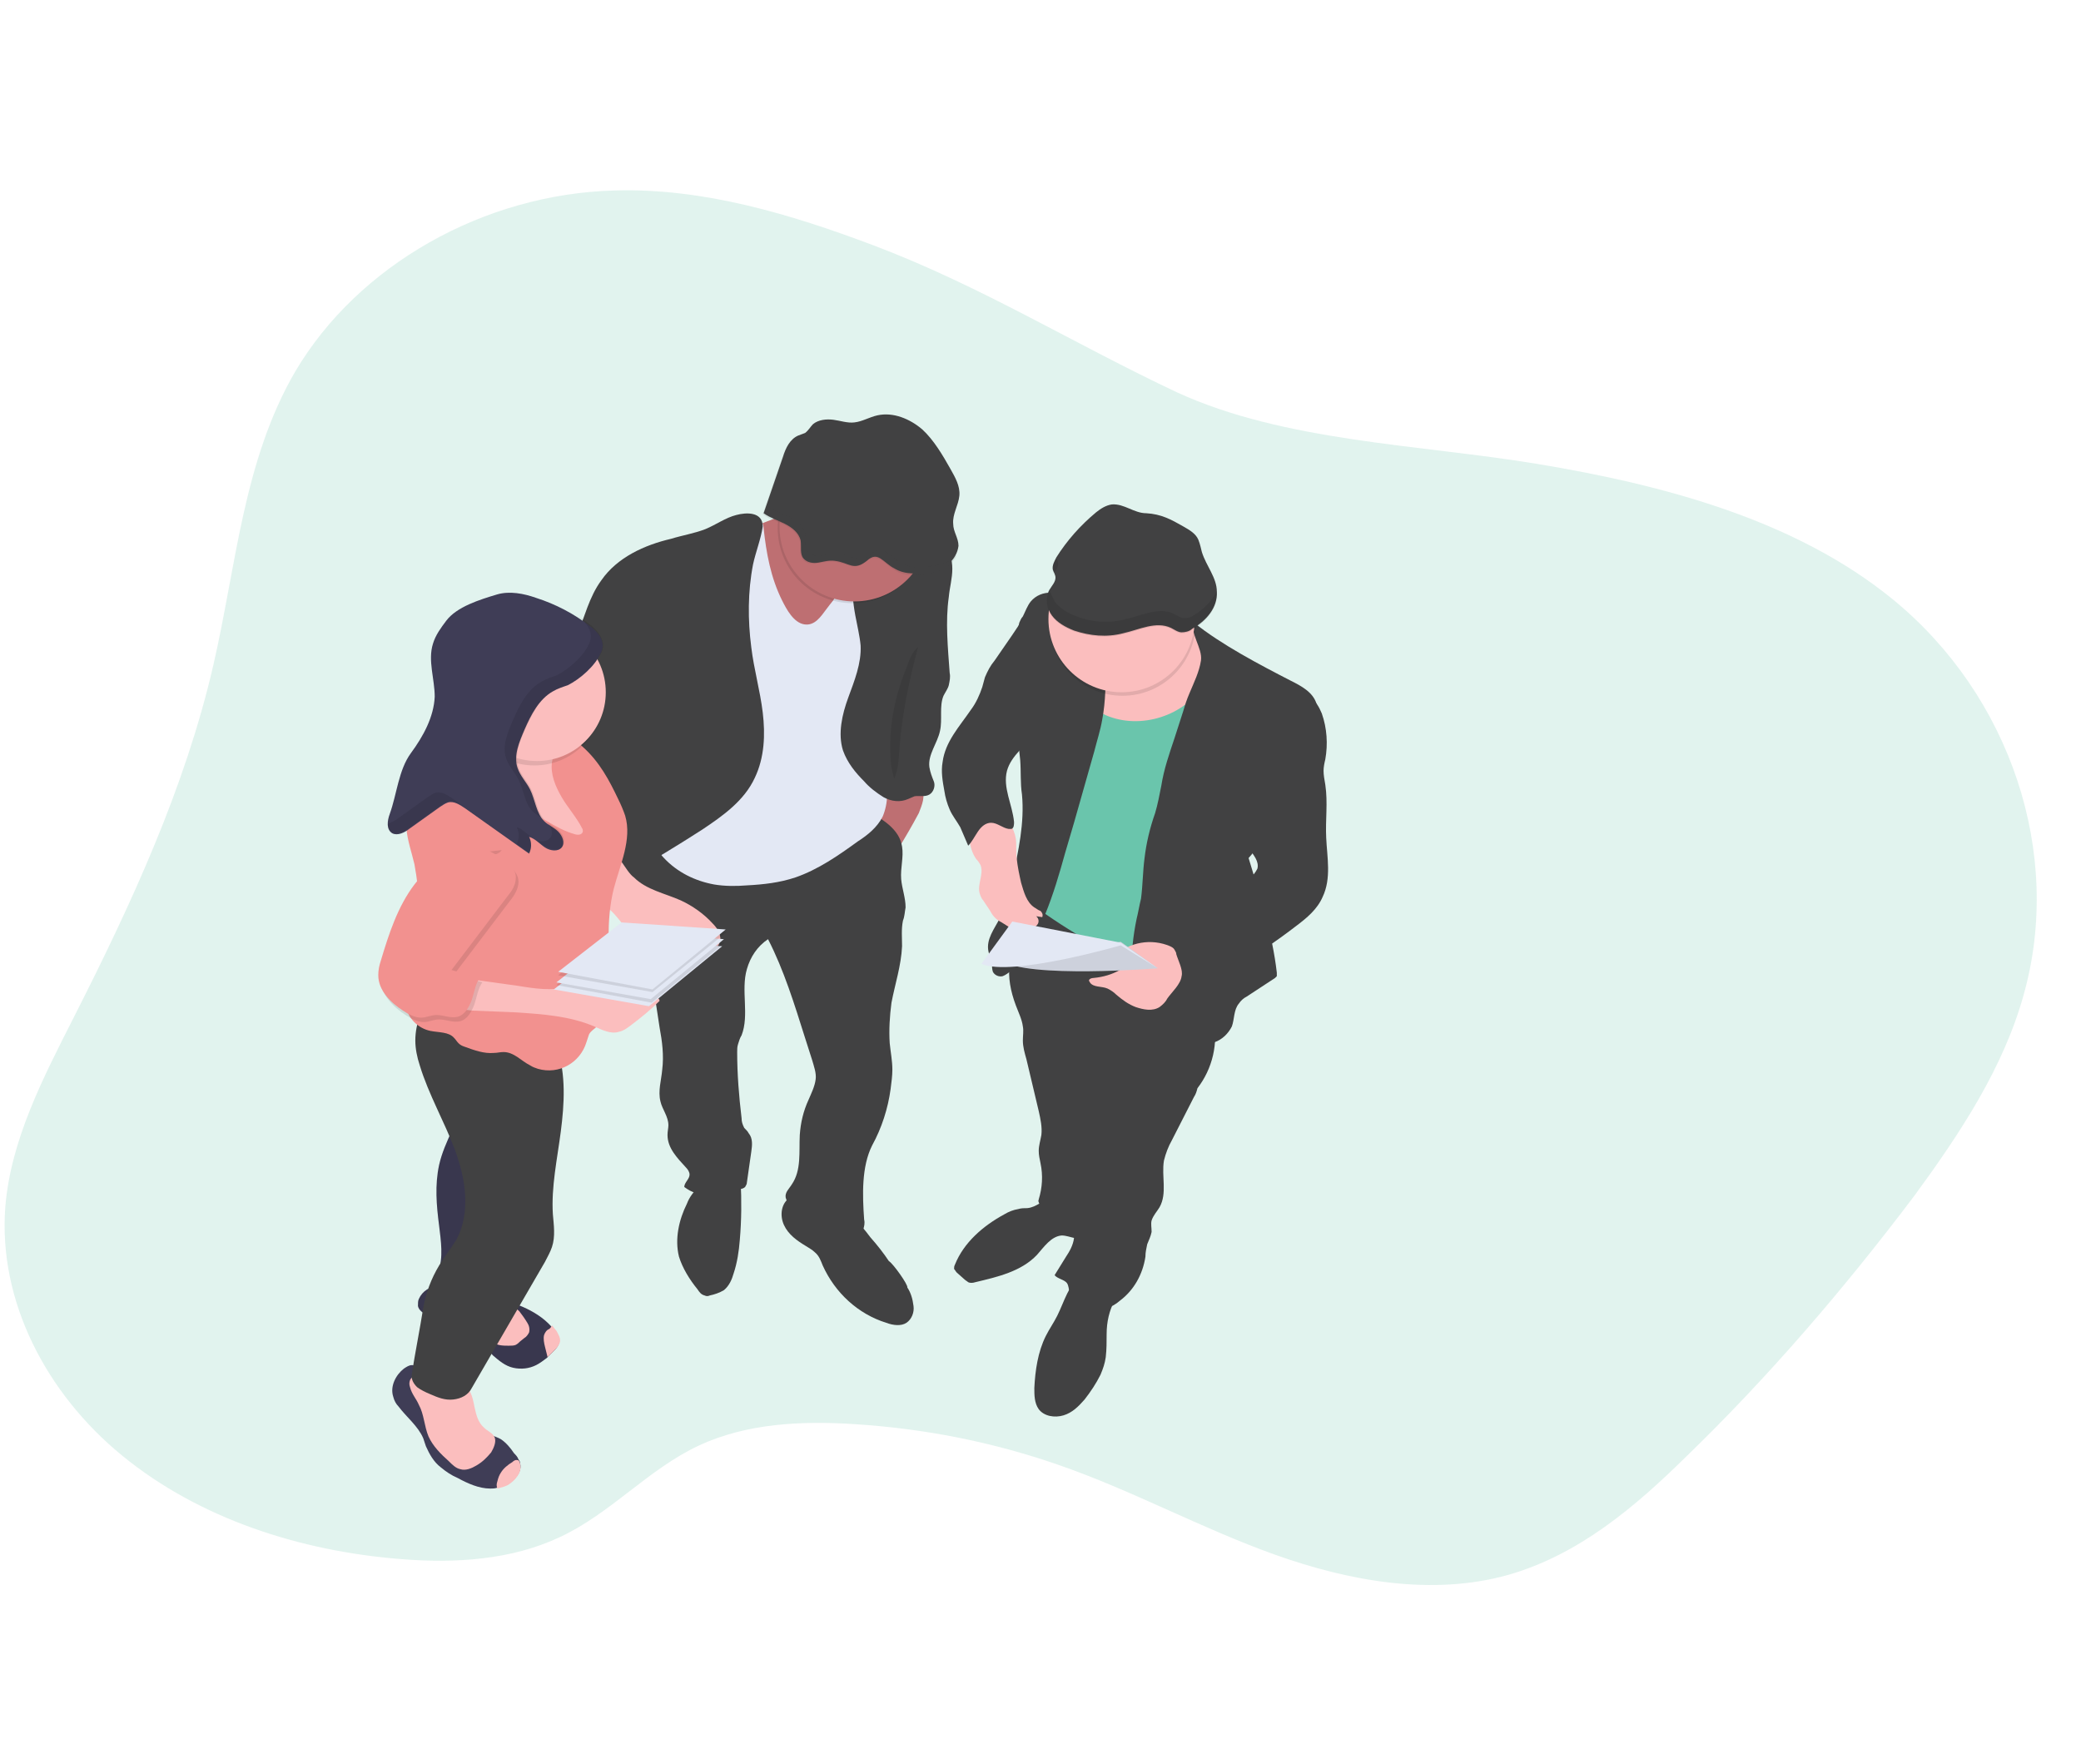 <?xml version="1.0" encoding="utf-8"?>
<!-- Generator: Adobe Illustrator 24.0.2, SVG Export Plug-In . SVG Version: 6.00 Build 0)  -->
<svg version="1.1" id="Layer_1" xmlns="http://www.w3.org/2000/svg" xmlns:xlink="http://www.w3.org/1999/xlink" x="0px" y="0px"
	 viewBox="0 0 236 200" style="enable-background:new 0 0 236 200;" xml:space="preserve">
<style type="text/css">
	.st0{opacity:0.2;fill:#6AC5AC;enable-background:new    ;}
	.st1{fill:#414142;}
	.st2{fill:#6AC5AC;}
	.st3{fill:#BE6F72;}
	.st4{fill:#3F3D56;}
	.st5{fill:#FBBEBE;}
	.st6{opacity:0.1;enable-background:new    ;}
	.st7{fill:#E3E8F4;}
	.st8{fill:#F2918F;}
	.st9{opacity:0.1;}
	.st10{opacity:0.1;fill:#414142;enable-background:new    ;}
</style>
<g>
	<path class="st0" d="M99,27.8c-9.3-3.5-19.2-6.5-29.3-6.2C54.8,22,40.6,30.1,33.5,42.1c-5.9,10.1-6.7,22-9.3,33.3
		c-3.2,13.9-9.3,27.1-15.8,39.9c-3.5,6.9-7.2,14-7.8,21.6c-0.8,10.6,4.6,21.1,13.3,28.2s20.1,10.8,31.6,11.7
		c6.1,0.5,12.5,0.1,18-2.5c5.8-2.7,10-7.7,15.8-10.4c5.4-2.5,11.6-2.8,17.7-2.4c7.8,0.5,15.5,2,23,4.6c8.4,2.9,16.2,7.2,24.6,10.2
		c8.4,3,17.8,4.7,26.4,2.3c8.1-2.3,14.5-7.8,20.2-13.4c9.3-9,17.9-19,25.9-29.6c5.2-7.1,10.1-14.5,12.4-22.8
		C234,96.8,228,78.9,214.7,68c-11-9-25.9-13-40.4-15.4c-13.3-2.2-28.6-2.5-40.8-8.1C121.8,39,111.2,32.4,99,27.8z"/>
	<path class="st1" d="M116.5,137c-0.3,0-0.7,0-1,0.1c-0.6,0.1-1.1,0.3-1.6,0.6c-2.4,1.3-4.6,3.2-5.6,5.7c-0.1,0.2-0.1,0.3-0.1,0.5
		c0.1,0.1,0.2,0.3,0.3,0.4l0.9,0.8c0.1,0.1,0.3,0.2,0.4,0.3c0.2,0.1,0.5,0.1,0.8,0c2.5-0.6,5.2-1.2,7-3.1c0.8-0.9,1.6-2.1,2.8-2.2
		c0.5,0,1,0.2,1.5,0.3s1.1-0.2,1.2-0.7c0-0.2,0-0.5-0.1-0.7l-0.8-2.5c-0.2-0.7-2.3-0.7-3-0.6C118.3,136,117.6,136.9,116.5,137z"/>
	<path class="st1" d="M125.5,151.3c0,0.9,0,1.7-0.1,2.6c-0.1,0.7-0.3,1.3-0.6,2c-0.5,1-1.1,1.9-1.8,2.8c-0.7,0.8-1.4,1.5-2.4,1.8
		c-1,0.3-2.2,0.1-2.8-0.7c-0.5-0.7-0.5-1.6-0.5-2.4c0.1-2,0.4-4.1,1.3-5.9c0.4-0.8,0.9-1.5,1.3-2.3c0.8-1.6,1.3-3.6,2.8-4.7
		c0.9,0.4,1.9,0.7,2.9,0.8c0.4,0,1.5,0.1,1.6,0.6c0.1,0.3-0.6,1.3-0.8,1.6C125.8,148.6,125.5,149.9,125.5,151.3z"/>
	<path class="st1" d="M115.2,114c0.3,0.8,0.7,1.6,0.8,2.4c0.1,0.5,0,1,0,1.6c0,0.7,0.2,1.4,0.4,2.1l1.4,5.9c0.2,0.9,0.4,1.8,0.3,2.7
		c-0.1,0.6-0.3,1.2-0.3,1.8c0,0.5,0.1,0.9,0.2,1.4c0.3,1.4,0.2,2.8-0.2,4.1c0,0.1-0.1,0.2,0,0.3c0,0.2,0.2,0.3,0.3,0.4
		c1.6,0.8,3.2,1.4,5,1.7c1.6-3.8,2.7-7.7,3.3-11.7c0.4-2.4,0.5-4.9,1-7.3c0-0.1,0.1-0.3,0.2-0.4c0.2-0.1,0.4-0.1,0.6,0
		c2.6,1.3,5.2,2.7,7.6,4.4c1.7-2.2,2.4-5.1,1.8-7.9c-0.3-1.2-0.7-2.3-1.3-3.4c-0.6-1.3-1.3-2.5-2.2-3.7c-1.9-2.4-4.7-3.9-7.6-5
		c-1.8-0.6-3.6-1.1-5.4-1.6c-1-0.3-2.7-1.2-3.7-0.5c-1,0.7-1.7,2.5-2.1,3.6c-0.5,1.4-0.8,2.9-0.8,4.4
		C114.3,110.8,114.6,112.4,115.2,114z"/>
	<path class="st1" d="M136,121.1c-0.5,0.6-0.1,1.5-0.2,2.3c-0.1,0.4-0.2,0.7-0.4,1l-2.5,4.9c-0.4,0.7-0.7,1.5-0.9,2.3
		c-0.3,1.8,0.4,3.7-0.5,5.3c-0.3,0.5-0.7,0.9-0.9,1.5c-0.1,0.4,0,0.8,0,1.3c-0.1,0.5-0.3,0.9-0.5,1.4c-0.1,0.5-0.2,0.9-0.2,1.4
		c-0.3,2-1.3,3.8-2.9,5c-0.9,0.8-2,1.1-3.2,1.1c-1.2-0.1-2.3-0.9-2.5-2c-0.1-0.4-0.1-0.8-0.3-1.1c-0.3-0.4-1.1-0.5-1.4-0.9l1.3-2.1
		c0.4-0.6,0.8-1.3,0.9-2.1c0.1-0.9-0.4-1.9-0.2-2.8c0.1-0.8,0.7-1.4,0.9-2.2c0.2-1-0.2-2-0.4-2.9c-0.6-2.4,0.1-4.9,0.7-7.2
		c0.8-3.1,1.7-6.3,3.4-9.1C129.4,117.8,132.5,119.6,136,121.1z"/>
	<path class="st2" d="M136,71.8c0.2,0.5,0.1,1.2,0.1,1.7c-0.1,1.3,0.2,2.6,0.1,3.9c-0.1,1.3-0.5,2.6-0.7,3.8
		c-0.8,3.6-0.6,7.4-1.3,11.1c-0.9,4.5-3.2,8.7-3.6,13.3c-0.1,1.5-0.1,3-0.9,4.3c-4.7-2.1-9.2-4.7-13.4-7.9
		c0.9-6.8,1.8-13.5,1.7-20.4c-0.1-0.8,0-1.6,0.2-2.5c0.2-0.7,0.5-1.3,0.9-1.9c1-1.6,2.1-3.2,3.2-4.7c0.7-1,1.5-2,2.6-2.5
		c1.1-0.5,2.5-0.3,3.7,0c1.5,0.3,2.9,0.5,4.4,0.8C133.8,71.1,135.6,70.7,136,71.8z"/>
	<path class="st3" d="M100.6,97.7c-0.6-0.6-1.3-1.2-2-1.6c0.9-1.1,0.7-2.7,1-4.2c0.2-0.9,0.5-1.8,0.8-2.7c0.1-0.2,0.2-0.5,0.5-0.6
		c0.2,0,0.3,0,0.5,0.1c0.8,0.3,2.4,0.3,3,0.8c0.7,0.6,0.1,1.9-0.2,2.7C104,92.6,101,98.1,100.6,97.7z"/>
	<path class="st1" d="M102.9,146c0.4,0.6,0.6,1.3,0.7,2.1c0.1,0.7-0.2,1.5-0.8,1.9s-1.5,0.3-2.3,0c-3.2-1-5.8-3.4-7.2-6.5
		c-0.2-0.5-0.4-1.1-0.9-1.5c-0.3-0.3-0.7-0.5-1-0.7c-1-0.6-2-1.3-2.5-2.4c-0.5-1.1-0.3-2.5,0.7-3.1c0.6-0.4,1.3-0.4,2-0.3
		c0.7,0.2,1.3,0.5,1.9,0.8c1,0.5,2.2,1,3.1,1.7c0.8,0.6,1.5,1.5,2.1,2.3c0.8,0.9,1.5,1.8,2.1,2.7C101.3,143.3,103,145.7,102.9,146z"
		/>
	<path class="st1" d="M83.9,140.6c-0.1,1.3-0.3,2.6-0.7,3.8c-0.2,0.7-0.5,1.4-1.1,1.9c-0.5,0.3-1.1,0.5-1.6,0.6
		c-0.2,0.1-0.4,0.1-0.6,0c-0.4-0.1-0.6-0.4-0.8-0.7c-0.9-1.1-1.7-2.4-2.1-3.7c-0.5-2,0-4.2,0.9-6c0.3-0.8,0.8-1.4,1.4-2
		c0.7-0.6,1.6-1,2.5-1.1c1-0.2,2.1-0.6,2.2,0.6C84.1,136.1,84.1,138.3,83.9,140.6z"/>
	<path class="st1" d="M98.2,91.9c1.8,0.9,3.8,2.1,4.1,4.1c0.2,1.2-0.2,2.4-0.1,3.7c0.1,1.1,0.5,2.1,0.5,3.2c-0.1,0.5-0.1,1-0.3,1.5
		c-0.2,1-0.1,1.9-0.1,2.9c-0.1,2.2-0.8,4.3-1.2,6.4c-0.2,1.5-0.3,3.1-0.2,4.6c0.1,1,0.3,2,0.3,3c0,0.7-0.1,1.4-0.2,2.2
		c-0.3,2.2-1,4.4-2.1,6.4c-1.2,2.4-1.1,5.6-0.9,8.4c0.1,0.4,0,0.8-0.1,1.1c-0.3,0.6-1.1,0.7-1.8,0.6c-2.5-0.2-4.8-1.4-6.5-3.3
		c-0.2-0.2-0.4-0.5-0.5-0.9c-0.1-0.6,0.4-1,0.7-1.5c1.1-1.6,0.8-3.7,0.9-5.6c0.1-1.4,0.4-2.7,1-4c0.3-0.7,0.7-1.5,0.8-2.3
		c0.1-0.7-0.2-1.5-0.4-2.2l-0.8-2.5c-1.2-3.8-2.4-7.7-4.2-11.2c-1.2,0.8-2,2-2.4,3.4c-0.7,2.4,0.3,5.2-0.6,7.5
		c-0.2,0.3-0.3,0.7-0.4,1c-0.1,0.3-0.1,0.6-0.1,0.9c0,2.5,0.2,5,0.5,7.5c0,0.4,0.1,0.7,0.3,1.1c0.2,0.2,0.4,0.4,0.5,0.6
		c0.5,0.6,0.4,1.4,0.3,2.1l-0.5,3.5c0,0.2-0.1,0.3-0.2,0.5c-0.1,0.1-0.3,0.2-0.4,0.2c-1.6,0.5-3.4,0.7-5.1,0.5
		c-0.5-0.1-1-0.4-1.4-0.7c0-0.5,0.6-0.9,0.6-1.4c0-0.3-0.2-0.6-0.4-0.8c-1-1.1-2.1-2.2-2.1-3.7c0-0.4,0.1-0.8,0.1-1.1
		c0-1-0.7-1.8-0.9-2.7c-0.3-1.2,0.1-2.4,0.2-3.6c0.2-1.6,0-3.2-0.3-4.8l-0.9-5.9c-0.1-0.9-0.3-1.8-0.5-2.7c-0.3-0.9-0.7-1.7-1.1-2.5
		c-0.8-1.7-1.5-3.4-2.2-5.2c-0.2-0.5-0.4-1-0.4-1.5c0-0.9,0.4-1.7,1-2.4c1.1-1.3,2.5-2.2,4.1-2.5c0.3-0.1,0.6-0.1,0.8,0
		c0.2,0.1,0.4,0.2,0.6,0.3c4.1,2.7,9.1,3.3,13.7,1.6c0.3,0.2,0.7,0.1,1,0c0.8-0.4,1.5-1,2.2-1.6C94.7,93.3,96.5,92.3,98.2,91.9z"/>
	<path class="st4" d="M44.6,158.4c0.1,0.4,0.3,0.8,0.6,1.1c0.9,1.2,2.2,2.2,2.8,3.6c0.1,0.3,0.2,0.6,0.3,0.9
		c0.4,0.9,0.9,1.8,1.7,2.4c0.6,0.5,1.2,0.9,1.9,1.2c1.1,0.6,2.4,1.2,3.7,1.2c0.3,0,0.5,0,0.8-0.1c0.4-0.1,0.8-0.2,1.2-0.4
		c0.8-0.5,1.6-1.4,1.4-2.3c0-0.2-0.1-0.4-0.2-0.5c-0.1-0.3-0.3-0.5-0.5-0.7c-0.4-0.6-0.9-1.2-1.5-1.6c-0.7-0.4-1.6-0.5-2.3-1.1
		c-0.3-0.2-0.5-0.5-0.7-0.8c-0.6-0.9-1-1.9-1.3-2.9c-0.2-0.8-0.3-1.6-0.9-2.2s-1.3-0.7-2.1-0.8c-0.3-0.1-0.5-0.1-0.8-0.1
		c-0.4,0-0.8,0.1-1.1-0.1c-0.3-0.2-0.5-0.4-0.9-0.4c-0.3,0-0.6,0.2-0.9,0.4C44.9,155.9,44.2,157.2,44.6,158.4z"/>
	<path class="st5" d="M53.8,159.5c0.2,0.9,0.4,1.8,1.1,2.4c0.4,0.4,1,0.6,1.2,1.1s-0.1,1.2-0.4,1.7c-0.5,0.6-1,1.1-1.7,1.5
		c-0.5,0.3-1.2,0.6-1.8,0.4c-0.5-0.1-0.9-0.5-1.3-0.9c-0.9-0.8-1.8-1.7-2.3-2.8c-0.5-1.2-0.5-2.5-1.1-3.6c-0.3-0.7-0.8-1.2-1-2
		c-0.1-0.3-0.1-0.5,0-0.8c0.2-0.4,0.6-0.6,1-0.6c0.4,0,0.8,0.1,1.2,0.3c1.2,0.4,2.4,0.8,3.6,1c0.5,0.1,0.8,0.1,1,0.6
		C53.6,158.4,53.7,159,53.8,159.5z"/>
	<path class="st5" d="M56.8,167c-0.2,0.3-0.3,0.6-0.4,1c-0.1,0.3-0.1,0.5,0,0.8c0.4-0.1,0.8-0.2,1.2-0.4c0.8-0.5,1.6-1.4,1.4-2.3
		c0-0.2-0.1-0.4-0.2-0.5c-0.3-0.1-0.5,0-0.7,0.2C57.6,166.1,57.1,166.5,56.8,167z"/>
	<path class="st4" d="M47.5,147.3c-0.1,0.2-0.1,0.5-0.1,0.8c0.1,0.5,0.6,0.8,1.1,1.1l4.5,2.2c0.3,0.1,0.6,0.3,0.9,0.5
		c0.8,0.5,1.4,1.1,2,1.8c0.7,0.6,1.4,1.2,2.3,1.4c0.9,0.2,1.8,0.1,2.6-0.3c0.4-0.2,0.8-0.5,1.2-0.8c0.3-0.3,0.6-0.6,0.9-0.9
		c0.2-0.2,0.4-0.5,0.5-0.8c0.1-0.5-0.2-0.9-0.4-1.3c-0.2-0.2-0.3-0.4-0.5-0.6c-1.7-1.9-4.6-2.9-7-3.3c-1-0.2-1.9-0.5-2.8-0.8
		c-0.9-0.3-1.9-0.5-2.9-0.4C48.8,145.8,47.9,146.4,47.5,147.3z"/>
	<path class="st6" d="M47.5,147.3c-0.1,0.2-0.1,0.5-0.1,0.8c0.1,0.5,0.6,0.8,1.1,1.1l4.5,2.2c0.3,0.1,0.6,0.3,0.9,0.5
		c0.8,0.5,1.4,1.1,2,1.8c0.7,0.6,1.4,1.2,2.3,1.4c0.9,0.2,1.8,0.1,2.6-0.3c0.4-0.2,0.8-0.5,1.2-0.8c0.3-0.3,0.6-0.6,0.9-0.9
		c0.2-0.2,0.4-0.5,0.5-0.8c0.1-0.5-0.2-0.9-0.4-1.3c-0.2-0.2-0.3-0.4-0.5-0.6c-1.7-1.9-4.6-2.9-7-3.3c-1-0.2-1.9-0.5-2.8-0.8
		c-0.9-0.3-1.9-0.5-2.9-0.4C48.8,145.8,47.9,146.4,47.5,147.3z"/>
	<path class="st5" d="M58.9,148.7c0.3,0.4,0.6,0.8,0.9,1.3c0.2,0.3,0.3,0.7,0.2,1.1c-0.1,0.2-0.3,0.5-0.5,0.6l-0.5,0.4
		c-0.1,0.1-0.3,0.3-0.5,0.4c-0.2,0.1-0.5,0.1-0.8,0.1c-0.6,0-1.3,0-1.8-0.4c-0.7-0.5-0.8-1.5-0.5-2.3c0.3-0.8,1-1.4,1.6-1.9
		C57.7,147.7,58.5,148.3,58.9,148.7z"/>
	<path class="st5" d="M61.7,151.4c-0.1,0.4,0,0.9,0.1,1.3c0.1,0.4,0.2,0.8,0.3,1.2c0,0,0,0,0,0c0.3-0.3,0.6-0.6,0.9-0.9
		c0.2-0.2,0.4-0.5,0.5-0.8c0.1-0.5-0.2-0.9-0.4-1.3c-0.2-0.2-0.3-0.4-0.5-0.6c-0.1,0.2-0.2,0.3-0.3,0.4
		C62,150.8,61.8,151.1,61.7,151.4z"/>
	<path class="st4" d="M49.8,132.1c-0.5,2.3-0.3,4.6,0,6.9c0.2,1.7,0.5,3.6-0.1,5.2c-0.2,0.6-0.5,1.3-0.4,1.9
		c0.2,1.2,1.7,1.7,2.9,1.9c0.4,0.1,0.7,0.1,1.1,0.1c0.4-0.1,0.7-0.3,1-0.5c1.7-1.3,3.1-3,3.8-5c0.5-1.4,0.6-2.8,0.8-4.2
		c0.2-2.4,0.5-4.8,0.1-7.2c-0.1-0.7-0.3-1.4-0.3-2.1c-0.1-1.2,0-2.5,0.2-3.7c0.4-3,1.1-5.9,2-8.8c-2.5,0.3-5-0.1-7.2-1.3
		c0.4,0.2-0.1,3.9-0.1,4.4c-0.2,1.5-0.4,3-0.8,4.5C52.1,127,50.4,129.4,49.8,132.1z"/>
	<path class="st6" d="M49.8,132.1c-0.5,2.3-0.3,4.6,0,6.9c0.2,1.7,0.5,3.6-0.1,5.2c-0.2,0.6-0.5,1.3-0.4,1.9
		c0.2,1.2,1.7,1.7,2.9,1.9c0.4,0.1,0.7,0.1,1.1,0.1c0.4-0.1,0.7-0.3,1-0.5c1.7-1.3,3.1-3,3.8-5c0.5-1.4,0.6-2.8,0.8-4.2
		c0.2-2.4,0.5-4.8,0.1-7.2c-0.1-0.7-0.3-1.4-0.3-2.1c-0.1-1.2,0-2.5,0.2-3.7c0.4-3,1.1-5.9,2-8.8c-2.5,0.3-5-0.1-7.2-1.3
		c0.4,0.2-0.1,3.9-0.1,4.4c-0.2,1.5-0.4,3-0.8,4.5C52.1,127,50.4,129.4,49.8,132.1z"/>
	<path class="st1" d="M63.2,118.9c1,3,0.8,6.3,0.4,9.4c-0.4,3.1-1.1,6.3-0.9,9.4c0.1,1.2,0.3,2.5-0.1,3.7c-0.2,0.6-0.5,1.1-0.8,1.7
		l-8.3,14.3c-0.4,0.8-1.2,1.2-2.1,1.3c-0.9,0.1-1.7-0.2-2.6-0.6c-0.5-0.2-1.1-0.5-1.5-0.8c-0.4-0.4-0.7-0.9-0.6-1.5
		c0.4-2.5,0.9-5,1.3-7.5c0.3-1.7,0.9-3.3,1.8-4.8c0.6-1,1.4-2,2-3c1.6-3.1,1-6.8-0.2-10.1c-1.2-3.2-3-6.3-4-9.6
		c-0.3-0.9-0.5-1.9-0.5-2.8c0-2,0.8-4,2.2-5.4c0.2-0.2,0.5-0.4,0.7-0.5c0.3-0.1,0.7-0.1,1,0C55.7,113,61.7,114.5,63.2,118.9z"/>
	<path class="st5" d="M137.4,74.2c0.2,1.1-0.3,2.3-0.8,3.3c-2.2,3.7-7.3,5.3-11.2,3.6c-1.6-0.7-3-1.9-4.3-3
		c-0.5-0.4-0.9-0.8-1.1-1.3c-0.4-1,0.1-2.1,0.9-2.8c0.8-0.7,1.8-1,2.8-1.3C127,71.5,136.6,68.2,137.4,74.2z"/>
	<path class="st1" d="M135.4,70.6c3.1,2.5,7.5,4.8,11,6.6c1.2,0.6,2.5,1.3,2.9,2.6c0.2,0.7,0.2,1.4,0.1,2.1c-0.1,1.4-0.3,2.8-0.8,4
		c-0.6,1.5-1.7,2.7-2.6,4.1c-1.6,2.4-2.5,5.2-4.4,7.3c1.3,4.3,2.7,8.6,3.2,13c0,0.1,0,0.3,0,0.4c-0.1,0.1-0.1,0.1-0.2,0.2l-3.2,2.1
		c-0.4,0.2-0.7,0.5-0.9,0.8c-0.6,0.7-0.5,1.8-0.8,2.6c-0.4,0.8-1.1,1.5-2,1.8c-0.9,0.3-1.8,0.4-2.7,0.3c-1.2-0.1-2.3-0.5-3.3-1.2
		c-0.8-0.6-1.4-1.5-2-2.4c-0.4-0.6-0.8-1.2-1-1.9c-0.3-1-0.4-2-0.4-3c0-1.9,0.2-3.9,0.6-5.8c0.2-0.8,0.3-1.5,0.5-2.3
		c0.2-1.5,0.2-3.1,0.4-4.6c0.2-1.7,0.6-3.4,1.2-5.1c0.3-1,0.5-2.1,0.7-3.1c0.3-1.9,0.9-3.6,1.5-5.4l1-3.1c0.2-0.7,0.4-1.3,0.7-2
		c0.5-1.2,1.1-2.4,1.3-3.7c0.2-1.4-1.3-3.1-0.8-4.4C135.1,70.7,135.3,70.5,135.4,70.6z"/>
	<path class="st1" d="M148.5,79.1c0.7,0.3,1.1,1.1,1.4,1.8c0.6,1.7,0.7,3.5,0.4,5.2c-0.1,0.4-0.2,0.9-0.2,1.3c0,0.5,0.1,1,0.2,1.6
		c0.3,2,0,4,0.1,6c0.1,2.2,0.6,4.6-0.4,6.7c-0.6,1.4-1.8,2.4-3,3.3c-4.4,3.4-9.2,6.2-14.3,8.2c0.9-1.1,0.9-2.7,0.3-3.9
		c-0.6-1.2-1.7-2.2-2.8-2.9c1.5-0.3,2.9-0.8,4.3-1.5c2.7-1.4,5-3.4,7.3-5.4c0.3-0.2,0.6-0.6,0.8-1c0.2-0.8-0.4-1.5-0.9-2.2
		c-1.3-2.1-1-4.8-0.5-7.2c0.6-2.6,1.6-5.2,3.2-7.4C145.5,80.4,146.8,79.4,148.5,79.1z"/>
	<path class="st5" d="M132.4,113.2c-0.2,0.4-0.5,0.7-0.9,1c-0.8,0.5-1.8,0.3-2.7,0c-0.8-0.3-1.5-0.8-2.2-1.4c-0.3-0.3-0.6-0.5-1-0.7
		c-0.7-0.3-1.6-0.1-2-0.7c0-0.1-0.1-0.1-0.1-0.2c0-0.2,0.3-0.3,0.5-0.3c1.1-0.1,2.1-0.4,3-0.9c-0.3-0.2-0.5-0.5-0.7-0.8
		c-0.1-0.1-0.1-0.2-0.1-0.4c0-0.1,0.1-0.3,0.2-0.4c1.7-1.6,4.2-2,6.3-1.1c0.2,0.1,0.4,0.2,0.5,0.4c0.1,0.2,0.2,0.3,0.2,0.5
		c0.2,0.7,0.8,1.8,0.6,2.5C133.9,111.6,132.9,112.5,132.4,113.2z"/>
	<path class="st1" d="M114.8,110c3.2-3.7,4.7-8.6,6-13.3l1-3.4l2.3-8.1c0.3-1.2,0.7-2.4,0.9-3.6c0.4-2.1,0.4-4.3,0.4-6.4
		c0-0.9-0.2-1.8-0.6-2.6c-0.2-0.6-0.3-1.2-0.5-1.7c-0.2-0.8-0.6-1.6-1-2.3c-0.1-0.2-0.3-0.4-0.5-0.6c-0.3-0.2-0.7-0.4-1.1-0.4
		c-0.8-0.2-1.7-0.4-2.5-0.4c-0.9,0-1.7,0.3-2.3,1c-0.4,0.5-0.6,1.1-0.9,1.7c-0.2,0.2-0.3,0.5-0.4,0.7c-0.1,0.4-0.2,0.8-0.2,1.2
		c-0.1,1.6-0.2,3.3-0.3,4.9c0,0.7-0.1,1.5-0.1,2.2c0,0.6,0.1,1.2,0.1,1.7l0.6,5.6c0.1,1.3,0,2.6,0.2,3.9c0.3,3.2-0.4,6.4-1.1,9.6
		c-0.3,1.5-0.7,3-1.4,4.4c-0.6,1.2-1.6,2.4-1.3,3.8c0.1,0.5,0.3,0.9,0.4,1.4c0,0.3,0,0.6,0.1,0.9c0.2,0.4,0.7,0.6,1.1,0.5
		C114,110.6,114.4,110.3,114.8,110z"/>
	<path class="st5" d="M115.2,95.1c0.1,0.7,0,1.5,0.1,2.2c0.1,1,0.3,1.9,0.5,2.8c0.3,1,0.6,2.2,1.5,2.8c0.2,0.1,0.4,0.3,0.7,0.4
		c0.2,0.2,0.3,0.4,0.2,0.7l-0.7-0.1c0.3,0.2,0.4,0.7,0.1,1c-0.2,0.3-0.7,0.4-1,0.1c0,0-0.1-0.1-0.1-0.1c0,0.2,0,0.5-0.1,0.7
		c-0.1,0.2-0.3,0.4-0.5,0.4c-0.1,0-0.3-0.1-0.4-0.2l-1.9-1.2c-0.6-0.3-1-0.7-1.3-1.3l-0.8-1.2c-0.2-0.2-0.3-0.5-0.4-0.8
		c-0.3-1,0.5-2.2,0.1-3.2c-0.1-0.2-0.3-0.5-0.5-0.7c-0.9-1.3-0.9-3.1-0.8-4.7c0-0.5,0.1-1.2,0.6-1.4c0.4-0.2,0.9,0,1.2,0.2
		c0.4,0.2,0.7,0.5,1.1,0.7c0.3,0.1,0.5,0.1,0.8,0.2c0.4,0.1,0.7,0.6,0.9,0.9C114.9,94,115.1,94.5,115.2,95.1z"/>
	<path class="st3" d="M92.5,71.9c-0.2,0.5-0.5,1-0.9,1.4c-0.4,0.4-0.9,0.6-1.5,0.5c-0.6-0.1-1-0.6-1.4-1c-1-1.2-2-2.3-2.7-3.7
		c-1-2.1-1.2-4.5-1.3-6.8c0-0.6-0.1-1.2,0.2-1.8c0.4-0.7,1.1-1,1.9-1.3l3.9-1.5c0.2-0.1,0.5-0.2,0.8-0.1c0.6,0.1,0.8,0.8,1,1.5
		c0.3,1.1,0.8,2.1,1.5,3c0.9,1.2,2.9,2.8,1.7,4.2C94.4,68,93.5,69.9,92.5,71.9z"/>
	<path class="st7" d="M97.6,65.1c1.7,1.6,2.3,4.2,2.2,6.5c-0.1,2.4-0.7,4.7-1.1,7s-0.5,4.8,0.6,7c0.3,0.7,0.8,1.4,1.1,2.2
		c0.2,0.8,0.3,1.6,0.2,2.4c0,0.8-0.2,1.7-0.5,2.4c-0.6,1.2-1.7,2.1-2.8,2.8c-2.2,1.6-4.5,3.2-7.1,4.1c-1.8,0.6-3.6,0.8-5.5,0.9
		c-1.2,0.1-2.5,0.1-3.7-0.1c-2.2-0.4-4.2-1.4-5.7-3c-0.3-0.3-0.5-0.6-0.6-0.9c-0.2-0.4-0.2-0.9-0.2-1.3c-0.1-1.7-0.1-3.4,0-5.1
		c0-1.6,0.3-3.2,0.7-4.8c0.5-1.8,1.4-3.5,2-5.3c2.3-6.1,2-13.1,5.2-18.8c0.7-1.2,1.8-2.5,3.2-2.3c0.3,0,0.5,0.1,0.7,0.3
		c0.2,0.2,0.3,0.5,0.3,0.8c0.3,2.8,0.8,5.6,2.1,8.2c0.5,1,1.3,2.5,2.5,2.7s1.9-0.9,2.5-1.7C94.8,67.6,96.1,66.3,97.6,65.1z"/>
	<path class="st1" d="M105.9,60.9c0.4,0.2,0.7,0.4,1,0.7c0.8,0.7,1.1,1.9,1.1,2.9c0,1.1-0.3,2.1-0.4,3.2c-0.4,2.8-0.1,5.8,0.1,8.6
		c0.1,0.5,0,0.9-0.1,1.4c-0.1,0.4-0.4,0.8-0.6,1.2c-0.5,1.2-0.1,2.7-0.4,4c-0.3,1.4-1.4,2.7-1.2,4.1c0.1,0.6,0.3,1.1,0.5,1.6
		s0,1.2-0.5,1.5c-0.5,0.3-1.2,0.1-1.7,0.2c-0.2,0.1-0.5,0.2-0.7,0.3c-0.9,0.4-1.9,0.3-2.8-0.2c-0.8-0.5-1.6-1.1-2.2-1.8
		c-1-1-1.9-2.1-2.4-3.5c-0.6-1.9-0.1-4.1,0.6-6c0.7-1.9,1.5-3.9,1.4-5.9c-0.1-1.1-0.4-2.3-0.6-3.4c-0.3-1.6-0.4-3.1-0.3-4.7
		c0-1.2,0.1-2.4,0.6-3.4c0.7-1.4,2.1-2.4,3.7-2.5C102.8,59.1,104.3,60.1,105.9,60.9z"/>
	<path class="st6" d="M101,85.9c0,0.8,0.2,1.6,0.4,2.4c0.5-1.1,0.5-2.2,0.6-3.4c0.3-4,1.1-7.7,2.1-11.5c-0.7,0.5-1.1,1.8-1.4,2.6
		C101.4,79.2,100.8,82.6,101,85.9z"/>
	<path class="st1" d="M83.5,58.4c-1.2,0.3-2.3,1.1-3.5,1.6c-1.3,0.5-2.6,0.7-3.9,1.1c-3,0.7-6.1,2.1-7.9,4.7
		c-1.4,1.9-1.9,4.2-2.8,6.3c-0.8,1.8-1.8,3.4-2.4,5.3c-0.7,2.4-0.7,5-0.5,7.5c0.2,2.1,0.4,4.2,1.3,6c0.5,1,1.2,1.8,1.7,2.8
		c0.6,1.2,0.9,2.4,1.4,3.6c0.5,1.2,1.2,2.4,2.4,3l1.9-1.1c2.8-1.6,5.6-3.3,8.4-5.1c2.4-1.6,4.8-3.3,6-5.9c1.1-2.3,1.2-4.9,0.9-7.4
		c-0.3-2.5-1-4.9-1.3-7.4c-0.4-3.1-0.4-6.3,0.2-9.4c0.3-1.4,0.9-2.9,1.1-4.3C86.5,58,84.6,58.1,83.5,58.4z"/>
	<path class="st5" d="M71.9,99.5c1.4,1.4,3.5,1.8,5.3,2.6c1.3,0.6,2.6,1.5,3.6,2.6c0.6,0.6,1.1,1.4,0.8,2.2c-0.2,0.7-1,1-1.6,1.3
		c-0.8,0.3-1.7,0.6-2.6,0.3c-0.5-0.2-0.9-0.6-1.3-0.8c-1.1-0.6-2.4-0.6-3.6-1.2c-1.6-0.8-2.3-2.7-3.8-3.7c-0.8-0.5-1.9-1-2-2
		c0-0.4,0.1-0.7,0.2-1c0.3-0.8,0.8-3.5,1.9-3.4C70.1,96.4,70.9,98.8,71.9,99.5z"/>
	<path class="st5" d="M64.3,87.4c0.5,1.7,1.6,3.2,2.7,4.5c0.8,1,1.7,2,1.7,3.3c0,1.2-0.8,2.3-1.8,2.9c-1,0.6-2.3,0.8-3.5,0.9
		c-1,0.1-1.9,0-2.9-0.2c-2.4-0.6-4-2.7-5.9-4.3c-1.1-0.9-2.3-1.8-3.2-2.9c-0.8-1.2-1.2-2.9-0.4-4.1c0.3-0.4,0.6-0.7,1-1
		c1.4-1.2,2.6-2.7,3.6-4.3c0.4-0.6,0.8-1.4,1.4-1.7c0.9-0.6,2.1-0.3,3.2,0c1.1,0.3,4.3,0.9,4.6,2.3c0.1,0.6-0.6,1.5-0.8,2.2
		C64,85.7,64,86.6,64.3,87.4z"/>
	<path class="st8" d="M70.1,90.6c0.3,0.6,0.6,1.3,0.8,1.9c0.8,2.7-0.6,5.6-1.3,8.3c-0.9,3.6-0.5,7.3-0.5,10.9c0,1.7-0.2,3.5-1.4,4.7
		c-0.3,0.3-0.7,0.5-0.9,0.9c-0.1,0.3-0.2,0.6-0.3,0.9c-0.7,2.3-3.1,3.7-5.5,3c-0.3-0.1-0.6-0.2-0.9-0.4c-1-0.5-1.8-1.5-3-1.5
		c-0.4,0-0.7,0.1-1.1,0.1c-1.1,0.1-2.2-0.3-3.3-0.7c-0.3-0.1-0.5-0.2-0.7-0.4c-0.2-0.2-0.3-0.4-0.5-0.6c-0.6-0.7-1.7-0.6-2.7-0.8
		c-1.4-0.3-2.5-1.4-2.8-2.8c-0.2-0.9,0-1.8,0.1-2.7l0.7-4c0.3-1.5,0.5-2.9,0.6-4.4c0.1-1.7-0.1-3.4-0.4-5c-0.3-1.3-0.8-2.7-0.9-4
		c-0.3-2.5,0.4-4.9,1.8-6.9c0.4-0.5,0.8-1,1.4-1c0.5,0,1,0.2,1.4,0.5c3.7,2.2,7.5,4.4,11.3,6.5c1,0.6,2.1,1.2,3.2,1.5
		c0.3,0.1,0.8,0.1,0.9-0.3c0-0.1,0-0.3-0.1-0.4c-0.6-1.2-1.6-2.3-2.3-3.5c-0.7-1.2-1.3-2.6-1.1-4c0.3-1.9,2.1-3.2,3.5-1.7
		C68,86.4,69.1,88.5,70.1,90.6z"/>
	<path class="st5" d="M58.5,114.8c3,0.2,6.1,0.4,8.9,1.6c0.9,0.4,1.9,0.9,2.8,0.6c0.5-0.1,0.9-0.4,1.3-0.7c1.2-0.9,2.3-1.8,3.3-2.8
		c-0.1-0.6-0.9-0.6-1.4-0.6c-1.4,0-2.8-0.3-4-1c-0.4-0.2-0.8-0.4-1.3-0.6c-1.2-0.3-2.5,0.3-3.7,0.6c-1.8,0.5-3.8,0.2-5.6-0.1l-5-0.7
		c-0.5-0.1-1-0.1-1.4,0.2c-0.2,0.2-0.4,0.5-0.5,0.9c-0.6,2.1-0.3,2.2,1.7,2.4L58.5,114.8z"/>
	<circle class="st6" cx="127.3" cy="70.6" r="8.3"/>
	<circle class="st5" cx="127.2" cy="70.2" r="8.3"/>
	<path class="st1" d="M134.2,59.7c0.7,0.4,1.4,0.8,1.7,1.5c0.2,0.5,0.3,1,0.4,1.4c0.5,1.6,1.7,2.9,1.7,4.5c0.1,1.8-1.2,3.3-2.8,4.2
		c-0.3,0.3-0.8,0.4-1.2,0.4c-0.4,0-0.8-0.3-1.2-0.5c-1.7-0.8-3.6,0.2-5.4,0.6c-1.9,0.5-3.8,0.3-5.6-0.3c-1-0.4-1.9-0.9-2.5-1.7
		c-0.6-0.8-0.8-2-0.3-2.9c0.3-0.5,0.7-0.9,0.7-1.4c0-0.3-0.2-0.6-0.3-0.9c-0.1-0.5,0.2-1,0.4-1.4c1.2-1.9,2.7-3.6,4.5-5.1
		c0.5-0.4,1.1-0.8,1.8-0.9c1.4-0.1,2.5,1,3.9,1C131.7,58.3,132.8,58.9,134.2,59.7z"/>
	<circle class="st6" cx="96.7" cy="59.9" r="8.5"/>
	<circle class="st3" cx="96.9" cy="59.7" r="8.5"/>
	<path class="st1" d="M101.5,64.5c1.2,0.7,2.7,0.6,4,0.3c0.8-0.1,1.5-0.4,2.1-0.9c0.6-0.5,1-1.2,1.1-2c0-0.9-0.6-1.6-0.6-2.5
		c-0.1-1.1,0.6-2.1,0.7-3.2c0.1-1.1-0.5-2.1-1-3c-0.9-1.6-1.9-3.3-3.2-4.5c-1.4-1.2-3.3-2-5.1-1.6c-0.9,0.2-1.7,0.7-2.6,0.8
		c-0.8,0.1-1.6-0.2-2.4-0.3c-0.8-0.1-1.7,0-2.3,0.5c-0.3,0.3-0.5,0.7-0.9,1c-0.3,0.1-0.5,0.2-0.8,0.3c-0.9,0.4-1.4,1.4-1.7,2.4
		l-2.2,6.4c0.7,0.5,1.6,0.8,2.4,1.2c0.8,0.4,1.6,1,1.8,1.9c0.1,0.7-0.1,1.5,0.3,2c0.4,0.5,1.1,0.6,1.7,0.5c0.6-0.1,1.2-0.3,1.9-0.2
		c1.6,0.2,2.1,1.2,3.6,0C99.6,62.4,100.1,63.8,101.5,64.5z"/>
	<circle class="st6" cx="60.6" cy="79" r="7.8"/>
	<circle class="st5" cx="60.9" cy="78.5" r="7.8"/>
	<path class="st4" d="M66.9,71c-1.8-1.4-3.9-2.5-6.1-3.2c-1.4-0.5-3-0.8-4.4-0.4c-2,0.6-4.6,1.4-5.8,3C50,71.2,49.4,72,49.1,73
		c-0.6,1.9,0.2,4,0.2,6c-0.1,2.3-1.3,4.5-2.7,6.4c-1.4,1.9-1.6,4.7-2.4,6.9c-0.3,0.8-0.4,1.8,0.3,2.2c0.6,0.3,1.4-0.1,1.9-0.5
		l3.5-2.5c0.3-0.2,0.6-0.4,0.9-0.5c0.7-0.2,1.4,0.3,2,0.7l7.2,5.1c0.3-0.6,0.3-1.3,0-1.9c0.7,0.2,1.2,0.8,1.8,1.2
		c0.6,0.4,1.5,0.5,1.9,0s0.1-1.3-0.4-1.8c-0.5-0.5-1.1-0.7-1.6-1.2c-0.9-0.9-1-2.4-1.6-3.6c-0.4-0.8-1.1-1.5-1.4-2.4
		c-0.5-1.4,0.2-3,0.8-4.4c0.7-1.6,1.6-3.4,3.2-4.3c0.5-0.3,1.1-0.5,1.7-0.7c1.4-0.7,3.1-2.2,3.7-3.6C68.8,72.9,67.9,71.7,66.9,71z"
		/>
	<path class="st6" d="M55.1,96.6c0.7,0.5,1.6,0.8,2.3,1.3c0.7,0.5,1.4,1.2,1.4,2.1c0,0.8-0.5,1.6-1,2.2l-6.3,8.3l3.2,0.9
		c-0.5,0.7-0.6,1.6-0.9,2.5c-0.3,0.8-0.8,1.7-1.6,1.9c-0.8,0.2-1.6-0.2-2.4-0.2c-0.6,0-1.2,0.3-1.7,0.3c-0.8,0-1.5-0.4-2.1-0.8
		c-1.4-0.9-2.8-2.3-2.8-4c0-0.6,0.1-1.1,0.3-1.7c0.9-3,1.9-6.1,3.8-8.6c1-1.3,2.3-2.5,3.6-3.6c0.3-0.3,0.6-0.5,1-0.7
		c0.8-0.3,1.7,0.1,2.6,0.3c0.9,0.2,1.9,0.3,2.4-0.4"/>
	<path class="st8" d="M54.8,96.1c0.7,0.5,1.6,0.8,2.3,1.3c0.7,0.5,1.4,1.2,1.4,2.1c0,0.9-0.5,1.6-1,2.2l-6.3,8.3l3.2,0.9
		c-0.5,0.7-0.6,1.6-0.9,2.5c-0.3,0.8-0.8,1.7-1.6,1.9c-0.8,0.2-1.6-0.2-2.4-0.2c-0.6,0-1.2,0.3-1.7,0.3c-0.8,0-1.5-0.4-2.1-0.8
		c-1.4-0.9-2.8-2.3-2.8-4c0-0.6,0.1-1.1,0.3-1.7c0.9-3,1.9-6.1,3.8-8.6c1-1.3,2.3-2.5,3.6-3.6c0.3-0.3,0.6-0.5,1-0.7
		c0.8-0.3,1.7,0.1,2.6,0.3c0.9,0.3,1.9,0.3,2.4-0.4"/>
	<g class="st9">
		<path d="M119.6,68.2c0.6,0.8,1.6,1.4,2.5,1.7c1.8,0.7,3.8,0.8,5.6,0.3c1.8-0.4,3.7-1.4,5.4-0.6c0.4,0.2,0.8,0.5,1.2,0.5
			c0.4,0,0.8-0.1,1.2-0.4c1-0.6,2-1.6,2.5-2.7c0,0.1,0,0.1,0,0.2c0.1,1.8-1.2,3.3-2.8,4.2c-0.3,0.3-0.8,0.4-1.2,0.4
			c-0.4,0-0.8-0.3-1.2-0.5c-1.7-0.8-3.6,0.2-5.4,0.6c-1.9,0.5-3.8,0.3-5.6-0.3c-1-0.4-1.9-0.9-2.5-1.7c-0.6-0.8-0.8-2-0.3-2.9l0-0.1
			C119.2,67.4,119.4,67.8,119.6,68.2z"/>
		<path d="M120,63.9c0,0.4-0.2,0.7-0.5,1.1c0-0.1-0.1-0.2-0.1-0.3c-0.1-0.5,0.1-0.9,0.4-1.3C119.9,63.5,120,63.7,120,63.9z"/>
	</g>
	<path class="st10" d="M89.3,51l-2.2,6.4c0.7,0.5,1.6,0.8,2.4,1.2c0.8,0.4,1.6,1,1.8,1.9c0.1,0.7-0.1,1.5,0.3,2
		c0.4,0.5,1.1,0.6,1.7,0.5c0.6-0.1,1.2-0.3,1.9-0.2c1.6,0.2,2.1,1.2,3.6,0c1.4-1.2,2,0.2,3.3,1c1.2,0.7,2.7,0.6,4,0.3
		c0.8-0.1,1.5-0.4,2.1-0.9c0.1-0.1,0.2-0.2,0.3-0.2c-0.2,0.4-0.5,0.8-0.9,1.1c-0.6,0.4-1.4,0.8-2.1,0.9c-1.3,0.3-2.8,0.4-4-0.3
		c-1.3-0.8-1.9-2.1-3.3-1s-2,0.2-3.6,0c-0.6-0.1-1.2,0.1-1.9,0.2c-0.6,0.1-1.4,0-1.7-0.5c-0.4-0.6-0.2-1.3-0.3-2
		c-0.2-0.9-1-1.5-1.8-1.9c-0.8-0.4-1.7-0.6-2.4-1.2l2.2-6.4c0.3-0.7,0.5-1.5,1.1-2C89.6,50.2,89.5,50.6,89.3,51z"/>
	<g class="st9">
		<path d="M60.7,95.2c0.6,0.3,1.3,0.3,1.7-0.2c0.4-0.5,0.1-1.3-0.4-1.8c-0.5-0.5-1.1-0.7-1.6-1.2c-0.9-0.9-1-2.4-1.6-3.6
			c-0.4-0.8-1.1-1.5-1.4-2.4c-0.5-1.4,0.2-3,0.8-4.4c0.7-1.6,1.6-3.4,3.2-4.3c0.5-0.3,1.1-0.5,1.7-0.7c1.4-0.7,3.1-2.2,3.7-3.6
			c0.6-1.2-0.2-2.3-1.2-3.1c0.5,0.3,0.9,0.6,1.3,0.9c1,0.8,1.9,2,1.3,3.2c-0.7,1.4-2.4,2.9-3.7,3.6c-0.5,0.3-1.1,0.4-1.7,0.7
			c-1.6,0.9-2.4,2.6-3.2,4.3c-0.6,1.4-1.3,2.9-0.8,4.4c0.3,0.9,1,1.6,1.4,2.4c0.6,1.2,0.7,2.7,1.6,3.6c0.5,0.5,1.1,0.7,1.6,1.2
			c0.5,0.5,0.8,1.2,0.4,1.8c-0.4,0.5-1.3,0.4-1.9,0C61.4,95.8,61.1,95.4,60.7,95.2z"/>
		<path d="M45,92.9l3.5-2.5c0.3-0.2,0.6-0.4,0.9-0.5c0.7-0.2,1.4,0.3,2,0.7l7.2,5.1c0.3-0.6,0.3-1.3,0-1.9c0.7,0.2,1.1,0.8,1.7,1.1
			c-0.1,0-0.2-0.1-0.3-0.1c0.3,0.6,0.3,1.3,0,1.9l-7.2-5.1c-0.6-0.4-1.3-0.9-2-0.7c-0.3,0.1-0.6,0.3-0.9,0.5l-3.5,2.5
			c-0.6,0.4-1.3,0.8-1.9,0.5c-0.3-0.2-0.6-0.6-0.5-1C44.3,93.3,44.7,93.1,45,92.9z"/>
	</g>
	<path class="st7" d="M131.3,109.8c0,0-14.8,1.2-17.8-0.9l13.6-2.1L131.3,109.8z"/>
	<path class="st6" d="M131.3,109.8c0,0-14.8,1.2-17.8-0.9l13.6-2.1L131.3,109.8z"/>
	<path class="st7" d="M131.3,109.8l-4.2-2.6c0,0-12.4,3.6-15.8,2.1l3.5-4.8l12.3,2.4L131.3,109.8z"/>
	<path class="st1" d="M112.8,74.9c-0.5,0.6-0.8,1.2-1.1,1.9c-0.1,0.4-0.2,0.7-0.3,1.1c-0.3,0.9-0.7,1.8-1.3,2.6
		c-1.3,1.9-2.9,3.6-3.2,5.9c-0.2,1.1,0,2.2,0.2,3.3c0.1,0.7,0.3,1.4,0.6,2.1c0.3,0.7,0.8,1.3,1.2,2c0.3,0.7,0.6,1.4,0.9,2.1
		c0.4-0.4,0.7-1,1.1-1.6s0.9-1,1.5-1c0.7,0,1.3,0.6,2,0.7c0.1,0,0.2,0,0.3,0c0.3-0.1,0.3-0.5,0.3-0.8c-0.2-2-1.3-3.9-0.8-5.8
		c0.5-1.8,2.2-2.8,3.1-4.4c0.7-1.1,0.9-2.5,1-3.8c0.2-1.6,0.4-3.1,0.3-4.7c0-0.8-0.7-5.8-1.8-5.3c-0.4,0.2-0.8,0.9-1,1.3l-1,1.5
		L112.8,74.9z"/>
	<polygon class="st7" points="81.9,107.3 73.6,114.1 62.8,112.2 70.1,106.5 	"/>
	<polygon class="st6" points="82.2,106.9 73.9,113.7 63.1,111.7 70.4,106.1 	"/>
	<polygon class="st7" points="82.1,106.5 73.8,113.3 63.1,111.4 70.3,105.7 	"/>
	<polygon class="st6" points="82.4,105.7 74,112.5 63.3,110.6 70.5,104.9 	"/>
	<polygon class="st7" points="82.3,105.4 74,112.2 63.3,110.2 70.5,104.6 	"/>
</g>
</svg>

